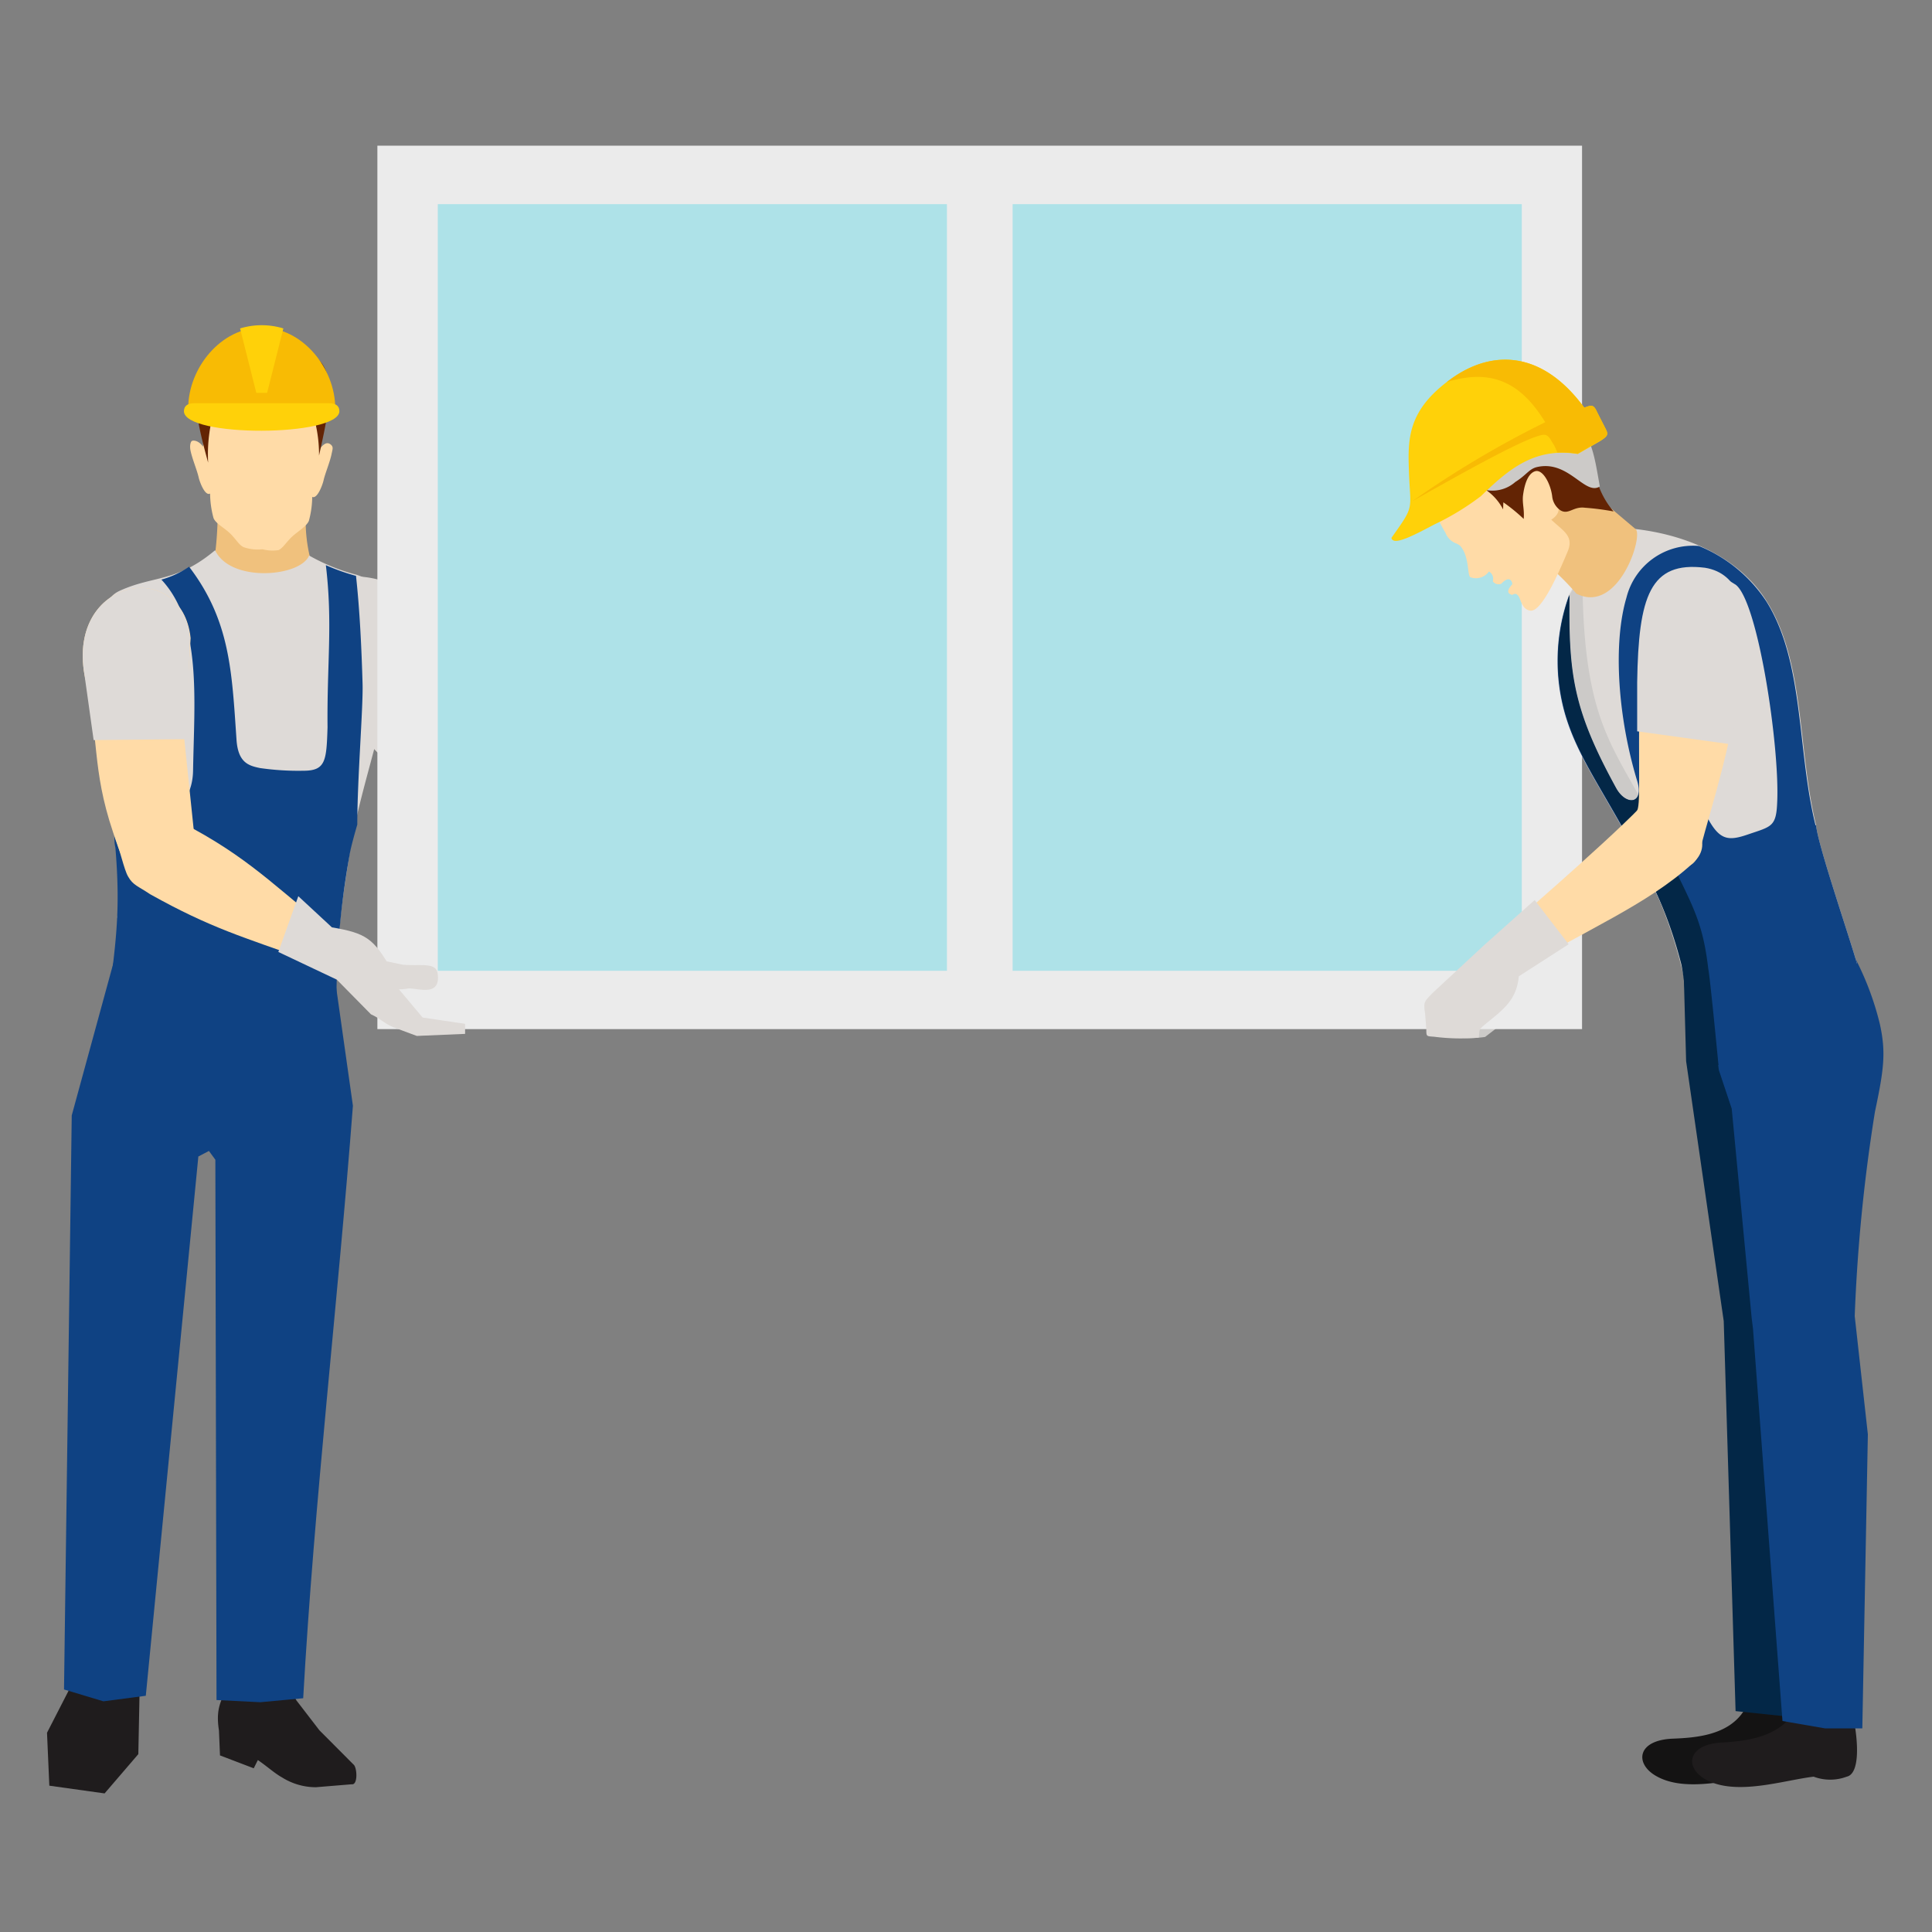 <svg xmlns="http://www.w3.org/2000/svg" viewBox="0 0 150 150"><rect x="0" y="0" width="150" height="150" fill="#808080" stroke="none"/><defs><style>.cls-1{fill:#cccac8;}.cls-1,.cls-12,.cls-13,.cls-2,.cls-3,.cls-4,.cls-5,.cls-6,.cls-7,.cls-8,.cls-9{fill-rule:evenodd;}.cls-2{fill:#f0c17d;}.cls-3{fill:#ffdba7;}.cls-4{fill:#632404;}.cls-5{fill:#f8bb04;}.cls-6{fill:#ffd109;}.cls-7{fill:#dedad7;}.cls-8{fill:#1f1c1d;}.cls-9{fill:#0f4283;}.cls-10{fill:#ebebeb;}.cls-11{fill:#aee2e8;}.cls-12{fill:#141313;}.cls-13{fill:#032747;}</style></defs><title>Artboard 2 copy 16</title><g id="Layer_16" data-name="Layer 16"><g id="Layer_14" data-name="Layer 14"><path class="cls-1" d="M113.47,80.57a8.06,8.06,0,0,0,1.83-.06l1.3-1L113.86,79l-.57.9C113.35,80.25,113.23,80.55,113.47,80.57Z"/><path class="cls-2" d="M16.9,40h6.84a12.06,12.06,0,0,0,.36,3.4l-.36,2.12H16.9c0-.73-.25-1.4-.25-2.13A26.58,26.58,0,0,0,16.9,40Z"/><path class="cls-3" d="M20.4,42.65h-.06a3.34,3.34,0,0,1-1.4-.16c-.36-.15-.53-.51-1-1s-1.18-.82-1.36-1.26a7.58,7.58,0,0,1-.27-1.91c-.39.22-.81-.9-.89-1.27-.12-.54-.51-1.46-.63-2.08-.07-.35,0-.64.09-.72s.51-.09.89.43c0-.44.05-.89,0-1.36a12,12,0,0,1,.06-2.26,2.67,2.67,0,0,1,.88-1.62h0a4.54,4.54,0,0,1,1-.65h0l.07,0,0,0,.06,0,.05,0,.06,0,.05,0,.08,0h0l.11,0h0a6.29,6.29,0,0,1,3-.29,5.13,5.13,0,0,1,2.66,1.17,2.66,2.66,0,0,1,.87,1.62,11.83,11.83,0,0,1,.06,2.25c0,.48,0,.93,0,1.37.37-.5.63-.6.88-.41s.16.37.09.72c-.12.62-.51,1.54-.63,2.08-.08.36-.49,1.46-.88,1.28a7.22,7.22,0,0,1-.26,1.86c-.18.44-.93.86-1.35,1.27s-.67.84-1,1A3.12,3.12,0,0,1,20.4,42.65Z"/><path class="cls-4" d="M17.16,30.39a12.25,12.25,0,0,0-1,5.53c-1.08-3.93-1.67-6.74.69-8.51,3.09-2.32,6.82-.83,7.12.06,2.47.87,1.48,4.78.8,7.9a10.71,10.71,0,0,0-1.13-4.86c-.19-.18-1,.86-1.17.85C20.61,31.23,20,30.83,17.16,30.39Z"/><path class="cls-5" d="M20.32,25.43c3.15,0,5.71,3.14,5.71,6.29H14.61C14.61,28.56,17.17,25.43,20.32,25.43Z"/><path class="cls-6" d="M20.32,25.25A5.72,5.72,0,0,1,22,25.5l-1.26,5H19.9l-1.26-5A5.71,5.71,0,0,1,20.32,25.25Z"/><path class="cls-6" d="M15.06,31.31H25.58c.42,0,.77.16.77.61,0,2-12.07,2.06-12.07,0C14.29,31.47,14.63,31.31,15.06,31.31Z"/><path class="cls-3" d="M39.79,60.31c3.15,2.5-.41,5.91-1.58,5.89s-2.18-.51-3.48-2.29C32.3,61,27.64,57.37,26,54.21s-1.22-4,.13-7.33a3,3,0,0,1,4.43-1.19c2.39,1.33,3.24,5,4.08,7.26S38.51,58.17,39.79,60.31Z"/><path class="cls-7" d="M30,59.09A23.18,23.18,0,0,1,26,54.21C24.28,51.09,22.3,42,25.27,44c1.77,1.18,2.63.34,5,1.31,2.53,1,3.57,5.21,4.42,7.42A8.82,8.82,0,0,0,36.19,55Z"/><path class="cls-8" d="M23,132l1.8,2.34L27.45,137c.28.22.35,1.61-.14,1.53l-2.78.23A4.94,4.94,0,0,1,21.9,138c-.58-.32-1.15-.85-1.88-1.35l-.32.64-2.62-1L17,134.36c-.33-2.1.43-2.44.69-3.9l4.57.11Z"/><polygon class="cls-8" points="10.85 130.7 10.74 136.19 8.12 139.24 3.83 138.64 3.65 134.53 5.96 130.03 10.85 130.7"/><polygon class="cls-9" points="9.31 72.92 5.57 86.6 4.97 131.17 8.03 132.09 11.32 131.66 15.4 89.79 16.22 89.36 17.46 73.7 9.31 72.92"/><path class="cls-9" d="M25.56,72.85l1.84,13c-1.16,15.2-3,30.67-3.86,46l-3.33.31-3.4-.17-.09-41.95-.52-.71V73.7Z"/><path class="cls-7" d="M16.7,42.72c-3,2.52-4.73,1.93-7.41,3.15-1.62.74-1.51,3-1.33,4.39,1.13,9,2.11,11.67,1.14,21l17.18,1.88c.16-2.52.47-4.31.88-7,1.2-7.92,6.84-19.52.51-21.52A15.14,15.14,0,0,1,24,43.13C23.33,44.79,17.89,45.26,16.7,42.72Z"/><path class="cls-9" d="M14.68,44a7.17,7.17,0,0,1-2.15,1c3.15,3.36,2.55,9.34,2.46,14.82-.05,3.4-3.15,4.41-6.11,5,0,.33,0,.66.08,1,.43,5.18,0,7.52-.65,12.76,16.23,0,6.27,2.71,17.91,2.62a63.39,63.39,0,0,1,.94-14.92c.06-.38.27-1.19.58-2.26,0-3.57.46-9.08.41-10.92-.08-2.8-.22-5.74-.51-8.39a16.56,16.56,0,0,1-2.34-.83c.54,4.55.08,7.55.13,12.59-.08,2.61-.15,3.37-1.87,3.37a20.79,20.79,0,0,1-3.38-.21c-.86-.18-1.71-.4-1.82-2.24C18,52.17,17.88,48.19,14.68,44Z"/><path class="cls-3" d="M6.56,52.4c1.17,4.87.54,7.22,2.21,12.19.62,1.85.8,2.61,2.31,3.8l4-3.59-.77-7.41.49-7.85C14.14,43.29,5.23,44.8,6.56,52.4Z"/><path class="cls-3" d="M8.95,65.06c.31.74.69,2.5,1,3,.38.68.78.74,1.71,1.37,4.73,2.64,7.21,3.32,12.31,5.15l2.48-1.74C22,69.48,19.88,67,15,64.34Z"/><path class="cls-7" d="M6.56,52.4l.71,5.06,7.18-.07.31-7.86C14.14,43.29,5.23,44.8,6.56,52.4Z"/><rect class="cls-10" x="29.3" y="11.31" width="93.53" height="68.59"/><rect class="cls-11" x="33.99" y="15.85" width="84.16" height="59.52"/><rect class="cls-10" x="73.52" y="14.01" width="5.1" height="63.21"/><path class="cls-7" d="M21.61,73.91l4.54,2.15,2.65,2.69c.73.33,1,.69,1.73,1l1.83.68,3.75-.16,0-.78L32.81,79,31,76.84l-.64-1.63C29,72.87,28.43,72.45,25.77,72l-2.61-2.42Z"/><path class="cls-7" d="M28.88,74.4l2.4.5c1.4.12,2.57-.22,2.7.69.25,1.81-1.48,1.14-2.25,1.15a3.59,3.59,0,0,1-1.83-.12C28.73,76,28.69,75.63,28.88,74.4Z"/><path class="cls-12" d="M128.5,137.84c2.35,1.43,6.09.24,8.45,0a3.66,3.66,0,0,0,2.57.06c1.08-.22.86-2.85.55-4.43a16.15,16.15,0,0,1,0-3.66l-4.48-1.14c.21,2.3.44,3.1-.15,4.08-1.21,2-3.83,2.17-5.58,2.24C127.11,135.11,126.93,136.89,128.5,137.84Z"/><path class="cls-13" d="M143.71,86.32c.84-3.35,1-4.63.64-6.82a21.76,21.76,0,0,0-2.64-6.81l-11,2.37.2,7.33,2.92,20.18.92,30.28,6.22.65,1.34-22.09-1.77-9C140.9,97.84,142.78,90,143.71,86.32Z"/><path class="cls-8" d="M132.36,138.12c2.35,1.37,6.09.1,8.45-.18a3.66,3.66,0,0,0,2.57,0c1.07-.24.86-2.87.54-4.45a16.16,16.16,0,0,1,0-3.66l-4.48-1c.21,2.29.44,3.09-.15,4.09-1.21,2-3.83,2.26-5.58,2.37C131,135.42,130.8,137.21,132.36,138.12Z"/><path class="cls-9" d="M145.57,86.32c.71-3.35.86-4.63.38-6.82a22.62,22.62,0,0,0-2.9-6.81L132,76l1,3.58.45,3.5,1,3L136,102.34l.1.8,2.29,30.48,3.3.57,2.9,0,.43-22.83L144,102.18A130.62,130.62,0,0,1,145.57,86.32Z"/><path class="cls-7" d="M141,64.06c.12,1.5,2.62,8.76,3.17,10.74-3.07-.43-5-1.46-6.68-1.13-2.4.48-3.55.51-6.19,3.33a38,38,0,0,0-3-8.23c-3.19-6.62-5.72-9.49-6.84-13.41a15,15,0,0,1,.34-9.17c1-1.77,2.87-5.38,5.07-5.13,4.9.55,8.48,2.71,10.29,5.61C140.15,51.4,139.57,58.2,141,64.06Z"/><path class="cls-1" d="M132.76,75.89a22.3,22.3,0,0,0-1.68,1.65,37.77,37.77,0,0,0-2.72-8.76c-3.19-6.62-5.72-9.49-6.84-13.41a15,15,0,0,1,.34-9.17c.27-.47.6-1.08,1-1.71,0,12.38,2.77,13.57,5.82,20.08C131.39,70.4,132.26,71.13,132.76,75.89Z"/><path class="cls-9" d="M141,64.06c.12,1.5,2.62,8.76,3.17,10.74-4.93,1.91-7.95,1.91-13.11,2.74a22.84,22.84,0,0,0-.46-2.94,33.53,33.53,0,0,0-2.27-5.82c-3.19-6.62-5.72-9.49-6.84-13.41a15,15,0,0,1,.34-9.17l0-.07c-.09,6.24.29,9,3.62,15.07.77,1.39,2.22,1.26,1.66-.57-1.49-4.89-1.9-10.64-.83-14.24a5.32,5.32,0,0,1,5.62-4,11.42,11.42,0,0,1,5.25,4.32c2.95,4.73,2.36,11.53,3.81,17.38Zm-6.29-18.69c-3.48-2.34-8,1.43-6.73,7a56.81,56.81,0,0,0,4.75,11.41c.86,1.46,1.53,1.51,3,1,1.79-.61,2.18-.58,2.25-2.49C138.19,58,136.48,46.55,134.72,45.37Z"/><path class="cls-13" d="M133.42,82.68c-.58.08-1.19-.36-2.57-5.08a18.13,18.13,0,0,0-.3-2.69,34.43,34.43,0,0,0-2.19-6.14c-3.19-6.62-5.72-9.49-6.84-13.41a15,15,0,0,1,.34-9.17l0-.07c-.09,6.24.29,9,3.62,15.07.63,1.14,1.71,1.26,1.78.26.41,1,.86,2,1.37,3.11,2.6,5.56,3.51,6.49,4,10.66C132.76,75.83,133.35,81.92,133.42,82.68Z"/><path class="cls-3" d="M134.17,57.78c-.55,2.45-1.22,4.74-1.78,6.72s-.53,2.45-1.46,2.82c-2.34.93-6-1.45-5.86-1.69l2-2.63c.33-.44.11-2.66.22-10,.1-6.68,1.64-9.31,5.08-8.75C137,45,134.73,55.24,134.17,57.78Z"/><path class="cls-3" d="M131.45,67c-3.57,3.29-8.65,5.32-13.07,8.13-.9-1.63-1.08-1.94-2-2.52,0,0,8.06-6.93,10.94-9.9.3-.31.53-.78,2.33-.07C131.19,63.29,133.28,65.33,131.45,67Z"/><path class="cls-2" d="M124.12,38.66,127,41.09c.59.59-1.37,6.64-4.61,5a18.7,18.7,0,0,0-3.72-3.34L121,36.9C122.86,38.71,122.59,37.53,124.12,38.66Z"/><path class="cls-3" d="M115.6,44.37a.65.65,0,0,1,.3.76.55.55,0,0,0,.66.19c.73-.78.9,0,.84.06-.52.58-.26.72,0,.81.19-.11.32-.11.41,0,.28.2.27,1.11,1,1.22.9.13,2.26-3.07,2.89-4.56.53-1.23-.31-1.6-1.26-2.5.58-.38.85-.88.17-1.71a15.45,15.45,0,0,0-1.09-4s-5.42-2.86-5.55-2.8-3.12,3.4-3.12,3.4c.15,1,0,2.17.23,3.29a9,9,0,0,0,1.14,2.82,1.42,1.42,0,0,0,.76.81,1.23,1.23,0,0,1,.39.22c.72.82.54,2.24.78,2.43A1.23,1.23,0,0,0,115.6,44.37Z"/><path class="cls-4" d="M116.72,39a13.32,13.32,0,0,1,1.58,1.29c.06-.75-.11-1.15-.06-1.77.1-.82.35-1.74.94-1.93s1.2.94,1.33,1.93a1.51,1.51,0,0,0,.64,1.1c.63.38,1-.32,1.9-.2a19.67,19.67,0,0,1,2.23.29,6.45,6.45,0,0,1-1.44-3c-.23-2.08-2.41-5.48-4.58-5.33h-.15a4.16,4.16,0,0,1,.75,0,4.88,4.88,0,0,0-3.38-.29,4.55,4.55,0,0,0-4.31,1.24,4.87,4.87,0,0,1,1.44-.62c-1.53.91-3.6,4.89-2.52,6.75a7.09,7.09,0,0,1,2.46-1.12,4.15,4.15,0,0,1,3.15,2.21Z"/><path class="cls-1" d="M114.6,37.78a2.7,2.7,0,0,0,3.05-.36c.85-.53,1.06-1,1.65-1.15,2.48-.6,3.74,2.24,4.91,1.5-.44-2.48-.54-3.42-1.84-5.24l-7,1.82Z"/><path class="cls-6" d="M124.67,33.31,124,32c-.28-.64-.46-.54-1-.35-3.27-4.46-7.15-4.52-10.32-2.25-3.42,2.45-3.38,4.68-3.29,7.21.11,3.1.47,2.57-1.36,5.15.13.63,1.58-.11,3.35-1.05a20.12,20.12,0,0,0,3.61-2.2c2.2-2.15,4.22-3.79,7.51-3.26l1.73-1C124.84,33.86,124.88,33.73,124.67,33.31Z"/><path class="cls-5" d="M124.67,33.31,124,32c-.28-.64-.46-.54-1-.35-3.27-4.46-7.15-4.52-10.32-2.25l-.35.26c3.29-1,5.64-.16,7.64,3.12a77.43,77.43,0,0,0-10.3,6.12c3-1.67,8.37-4.75,10-5.12.59-.13.65.31,1,.8l.25.56a7.3,7.3,0,0,1,1.56.09l1.73-1C124.84,33.86,124.88,33.73,124.67,33.31Z"/><path class="cls-7" d="M115.25,73.36l-3.87,3.59c-.88.88-.86.81-.73,1.81l.09,1.17c0,.54,0,.52.59.56a16,16,0,0,0,3.48.07c.11-.74-.12-.53.85-1.32,1.3-1.05,2.1-1.79,2.26-3.44l3.87-2.49-2.64-3.43Z"/><path class="cls-7" d="M134.35,57.78l-7.24-1c0-1.08,0-2.35,0-3.81.1-6.68,1-9.42,5.26-8.89C137.73,44.93,134.91,55.24,134.35,57.78Z"/></g></g></svg>